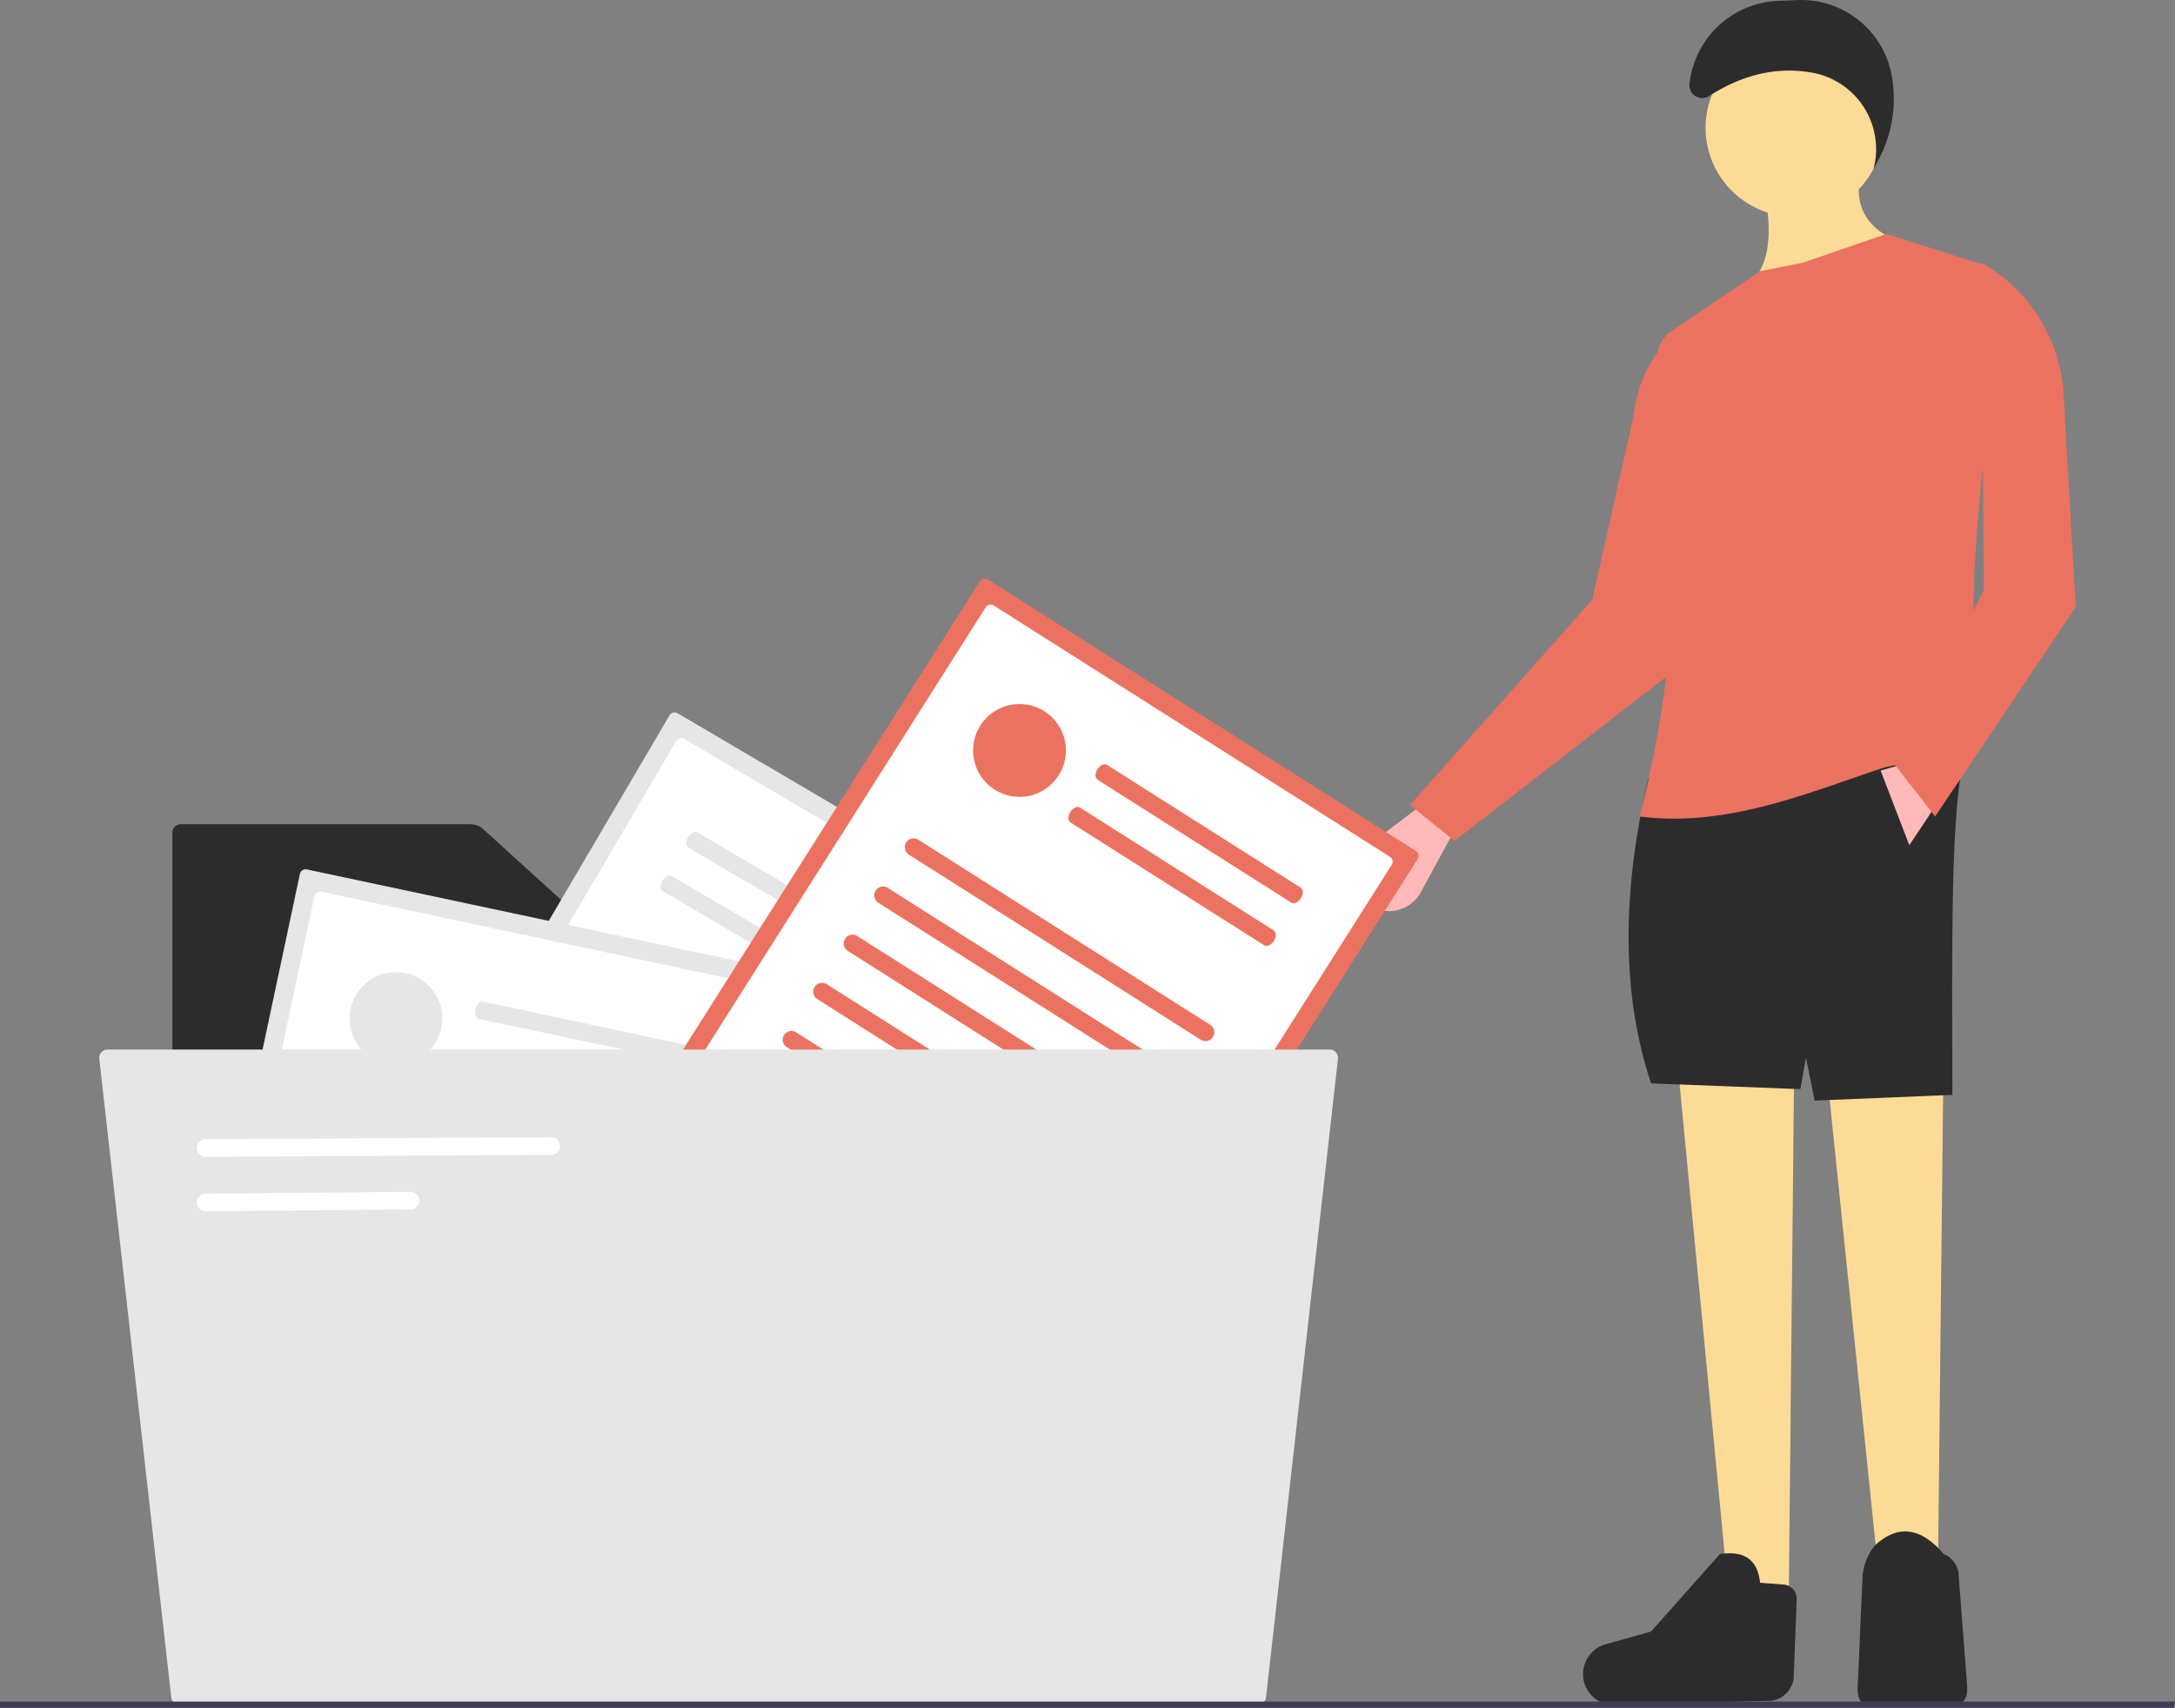 <?xml version="1.0" encoding="UTF-8" standalone="no"?>
<svg
   xmlns:dc="http://purl.org/dc/elements/1.1/"
   xmlns:cc="http://creativecommons.org/ns#"
   xmlns:rdf="http://www.w3.org/1999/02/22-rdf-syntax-ns#"
   xmlns:svg="http://www.w3.org/2000/svg"
   xmlns="http://www.w3.org/2000/svg"
   xmlns:sodipodi="http://sodipodi.sourceforge.net/DTD/sodipodi-0.dtd"
   xmlns:inkscape="http://www.inkscape.org/namespaces/inkscape"
   id="b422ff3f-53cc-4ffe-bf25-56f303d2d1de"
   data-name="Layer 1"
   width="757.964"
   height="595.094"
   viewBox="0 0 757.964 595.094"
   version="1.1"
   sodipodi:docname="structure.svg"
   inkscape:version="1.0 (4035a4f, 2020-05-01)">
  <rect x="0" y="0" width="757.964" height="595.094" fill="#808080" stroke="none"/>
  <defs
     id="defs1005" />
  <sodipodi:namedview
     inkscape:document-rotation="0"
     pagecolor="#ffffff"
     bordercolor="#666666"
     borderopacity="1"
     objecttolerance="10"
     gridtolerance="10"
     guidetolerance="10"
     inkscape:pageopacity="0"
     inkscape:pageshadow="2"
     inkscape:window-width="2560"
     inkscape:window-height="1322"
     id="namedview1003"
     showgrid="false"
     inkscape:zoom="1.2350984"
     inkscape:cx="378.98203"
     inkscape:cy="297.54715"
     inkscape:window-x="0"
     inkscape:window-y="23"
     inkscape:window-maximized="1"
     inkscape:current-layer="b422ff3f-53cc-4ffe-bf25-56f303d2d1de" />
  <path
     d="M283.983,439.629a2.895,2.895,0,0,0-2.892,2.892V741.569a2.896,2.896,0,0,0,2.892,2.893h374.946a2.895,2.895,0,0,0,2.892-2.893V490.525a2.895,2.895,0,0,0-2.892-2.893H443.735a8.765,8.765,0,0,1-5.907-2.282l-48.379-43.958a6.77,6.77,0,0,0-4.562-1.763Z"
     transform="translate(-221.018 -152.453)"
     fill="#3f3d56"
     id="path894"
     style="fill:#2d2c2c;fill-opacity:1" />
  <path
     d="M457.147,400.985a2.051,2.051,0,0,0-2.804.728l-111.036,188.949a2.051,2.051,0,0,0,.728,2.804l152.219,89.452a2.051,2.051,0,0,0,2.804-.728l111.036-188.949a2.051,2.051,0,0,0-.728-2.804Z"
     transform="translate(-221.018 -152.453)"
     fill="#e6e6e6"
     id="path896" />
  <path
     d="M459.477,409.956a2.051,2.051,0,0,0-2.804.728L352.279,588.332a2.051,2.051,0,0,0,.728,2.804L493.924,673.945a2.051,2.051,0,0,0,2.804-.728L601.123,495.57a2.051,2.051,0,0,0-.728-2.804Z"
     transform="translate(-221.018 -152.453)"
     fill="#fff"
     id="path898" />
  <path
     d="M432.852,497.712l103.834,61.018a3.072,3.072,0,1,0,3.113-5.298L435.965,492.414a3.072,3.072,0,1,0-3.113,5.298Z"
     transform="translate(-221.018 -152.453)"
     fill="#e6e6e6"
     id="path900" />
  <path
     d="M460.965,447.832l68.886,40.481c.971.57,2.454-.153,3.314-1.616s.77-3.111-.201-3.682l-68.886-40.481c-.971-.57-2.454.153-3.314,1.616S459.994,447.261,460.965,447.832Z"
     transform="translate(-221.018 -152.453)"
     fill="#e6e6e6"
     id="path902" />
  <path
     d="M452.041,463.018l68.886,40.481c.971.57,2.454-.153,3.314-1.616s.77-3.111-.201-3.682l-68.886-40.481c-.971-.57-2.454.153-3.314,1.616S451.07,462.448,452.041,463.018Z"
     transform="translate(-221.018 -152.453)"
     fill="#e6e6e6"
     id="path904" />
  <path
     d="M422.786,514.841,526.62,575.859a3.072,3.072,0,0,0,3.113-5.298L425.9,509.543a3.072,3.072,0,0,0-3.113,5.298Z"
     transform="translate(-221.018 -152.453)"
     fill="#e6e6e6"
     id="path906" />
  <path
     d="M412.72,531.97,516.554,592.988a3.072,3.072,0,0,0,3.113-5.298L415.834,526.672a3.072,3.072,0,1,0-3.113,5.298Z"
     transform="translate(-221.018 -152.453)"
     fill="#e6e6e6"
     id="path908" />
  <path
     d="M402.655,549.099l103.834,61.018a3.072,3.072,0,0,0,3.113-5.298L405.768,543.801a3.072,3.072,0,1,0-3.113,5.298Z"
     transform="translate(-221.018 -152.453)"
     fill="#e6e6e6"
     id="path910" />
  <path
     d="M392.589,566.228l103.834,61.018a3.072,3.072,0,1,0,3.113-5.298L395.702,560.93a3.072,3.072,0,0,0-3.113,5.298Z"
     transform="translate(-221.018 -152.453)"
     fill="#e6e6e6"
     id="path912" />
  <path
     d="M382.523,583.357,486.356,644.375a3.072,3.072,0,0,0,3.113-5.298L385.636,578.059a3.072,3.072,0,1,0-3.113,5.298Z"
     transform="translate(-221.018 -152.453)"
     fill="#e6e6e6"
     id="path914" />
  <circle
     cx="330.361"
     cy="355.401"
     r="16.181"
     fill="#e6e6e6"
     id="circle916" />
  <path
     d="M503.889,539.457"
     transform="translate(-221.018 -152.453)"
     fill="#e6e6e6"
     id="path918" />
  <path
     d="M327.962,455.4a2.051,2.051,0,0,0-2.43,1.577L279.939,671.342a2.051,2.051,0,0,0,1.577,2.43l172.693,36.73a2.051,2.051,0,0,0,2.43-1.577l45.593-214.364a2.051,2.051,0,0,0-1.577-2.43Z"
     transform="translate(-221.018 -152.453)"
     fill="#e6e6e6"
     id="path920" />
  <path
     d="M333.009,463.174a2.051,2.051,0,0,0-2.43,1.577L287.713,666.294a2.051,2.051,0,0,0,1.577,2.43L449.162,702.727a2.051,2.051,0,0,0,2.43-1.577l42.866-201.542a2.051,2.051,0,0,0-1.577-2.43Z"
     transform="translate(-221.018 -152.453)"
     fill="#fff"
     id="path922" />
  <path
     d="M453.298,579.902l-117.8-25.055a3.072,3.072,0,1,1,1.278-6.01l117.8,25.055a3.072,3.072,0,1,1-1.278,6.01Z"
     transform="translate(-221.018 -152.453)"
     fill="#e6e6e6"
     id="path924" />
  <path
     d="M466.22,524.122l-78.152-16.622c-1.101-.234-1.708-1.769-1.355-3.429s1.532-2.815,2.633-2.581l78.152,16.622c1.101.234,1.708,1.769,1.355,3.429S467.321,524.356,466.22,524.122Z"
     transform="translate(-221.018 -152.453)"
     fill="#e6e6e6"
     id="path926" />
  <path
     d="M462.555,541.351l-78.152-16.622c-1.101-.234-1.708-1.769-1.355-3.429s1.532-2.815,2.633-2.581l78.152,16.622c1.101.234,1.708,1.769,1.355,3.429S463.656,541.585,462.555,541.351Z"
     transform="translate(-221.018 -152.453)"
     fill="#e6e6e6"
     id="path928" />
  <path
     d="M449.165,599.335l-117.8-25.055a3.072,3.072,0,0,1,1.278-6.01l117.8,25.055a3.072,3.072,0,1,1-1.278,6.01Z"
     transform="translate(-221.018 -152.453)"
     fill="#e6e6e6"
     id="path930" />
  <path
     d="M445.032,618.768l-117.8-25.055a3.072,3.072,0,0,1,1.278-6.01l117.8,25.055a3.072,3.072,0,1,1-1.278,6.01Z"
     transform="translate(-221.018 -152.453)"
     fill="#e6e6e6"
     id="path932" />
  <path
     d="M440.899,638.201l-117.8-25.055a3.072,3.072,0,1,1,1.278-6.01l117.8,25.055a3.072,3.072,0,0,1-1.278,6.01Z"
     transform="translate(-221.018 -152.453)"
     fill="#e6e6e6"
     id="path934" />
  <path
     d="M436.766,657.634l-117.8-25.055a3.072,3.072,0,1,1,1.278-6.01l117.8,25.055a3.072,3.072,0,1,1-1.278,6.01Z"
     transform="translate(-221.018 -152.453)"
     fill="#e6e6e6"
     id="path936" />
  <path
     d="M432.632,677.067l-117.8-25.055a3.072,3.072,0,0,1,1.278-6.01l117.8,25.055a3.072,3.072,0,1,1-1.278,6.01Z"
     transform="translate(-221.018 -152.453)"
     fill="#e6e6e6"
     id="path938" />
  <circle
     cx="137.976"
     cy="354.936"
     r="16.181"
     fill="#e6e6e6"
     id="circle940" />
  <path
     d="M372.706,562.761"
     transform="translate(-221.018 -152.453)"
     fill="#e6e6e6"
     id="path942" />
  <path
     d="M696.852,466.869l0,0a12.585,12.585,0,0,0,19.268-3.499l13.273-24.318-10.038-8.321-21.882,16.578A12.585,12.585,0,0,0,696.852,466.869Z"
     transform="translate(-221.018 -152.453)"
     fill="#ffb9b9"
     id="path944" />
  <path
     d="M712.393,432.961l15.5,12.5,84.5-65.5-5-114v0a46.039,46.039,0,0,0-17.023,31.103l-14.477,64.397Z"
     transform="translate(-221.018 -152.453)"
     fill="#eb7260"
     id="path946" />
  <polygon
     points="654.375 545.508 675.375 545.508 677.375 361.508 635.375 361.508 654.375 545.508"
     fill="#ffb9b9"
     id="polygon948"
     style="fill:#fcdb96;fill-opacity:1" />
  <polygon
     points="602.375 555.508 623.375 555.508 625.375 359.508 583.375 357.508 602.375 555.508"
     fill="#ffb9b9"
     id="polygon950"
     style="fill:#fcdb96;fill-opacity:1" />
  <path
     d="M796.393,529.961l52,2,2-11,3,15,48-2c-.008-48.636-1.046-102.377,5-121l-111,11C786.651,461.643,785.574,497.342,796.393,529.961Z"
     transform="translate(-221.018 -152.453)"
     fill="#2f2e41"
     id="path952"
     style="fill:#2d2c2c;fill-opacity:1" />
  <path
     d="M887.486,745.961h0c11.225,0,20.025,4.358,19.003-6.82l-2.907-37.798a8.263,8.263,0,0,0-5.189-7.382h0q-12-14.067-24-3h0a19.915,19.915,0,0,0-4.337,11.394l-1.628,37.54C867.866,750.806,876.561,745.961,887.486,745.961Z"
     transform="translate(-221.018 -152.453)"
     fill="#2f2e41"
     id="path954"
     style="fill:#2d2c2c;fill-opacity:1" />
  <path
     d="M784.977,746.491l53.372-1.413a9.047,9.047,0,0,0,7.799-9.235l1.006-26.081a4.937,4.937,0,0,0-4.552-5.17l-8.207-.631c-.973-8.93-6.41-11.096-14-10l-24,27-15.815,4.428a10.802,10.802,0,0,0-7.77,12.005v0A10.802,10.802,0,0,0,784.977,746.491Z"
     transform="translate(-221.018 -152.453)"
     fill="#2f2e41"
     id="path956"
     style="fill:#2d2c2c;fill-opacity:1" />
  <circle
     cx="625.375"
     cy="44.508"
     r="31"
     fill="#ffb9b9"
     id="circle958"
     style="fill:#fcdb96;fill-opacity:1" />
  <path
     d="M830.393,251.961l53-15c-11.853-4.611-16.429-12.654-14-24h-35C838.893,230.054,838.911,244.002,830.393,251.961Z"
     transform="translate(-221.018 -152.453)"
     fill="#ffb9b9"
     id="path960"
     style="fill:#fcdb96;fill-opacity:1;opacity:1" />
  <path
     d="M792.393,436.961c29.911,3.823,57.469-7.759,83.5-16.5,11.752-3.946,23.59.173,34.5-6.5-4.718-46.467-.137-98.808,9.884-154.586a13.217,13.217,0,0,0-8.986-14.946l-32.897-10.467-29,10-15,3-30.888,20.87a11.292,11.292,0,0,0-4.808,11.28A370.22,370.22,0,0,1,792.393,436.961Z"
     transform="translate(-221.018 -152.453)"
     fill="#eb7260"
     id="path962" />
  <polygon
     points="655.375 268.508 665.375 294.508 675.375 279.508 662.375 266.508 655.375 268.508"
     fill="#ffb9b9"
     id="polygon964" />
  <path
     d="M816.646,185.908c12.053-7.736,24.073-10.284,36.063-8.107a27.082,27.082,0,0,1,21.26,33.37q-.037.145-.075.291l1.792-3.368a45.236,45.236,0,0,0,4.606-29.157v0A32.092,32.092,0,0,0,847.357,152.481l-6.745.281a32.332,32.332,0,0,0-30.814,28.977v0A4.443,4.443,0,0,0,816.646,185.908Z"
     transform="translate(-221.018 -152.453)"
     fill="#2f2e41"
     id="path966"
     style="fill:#2d2c2c;fill-opacity:1" />
  <path
     d="M881.393,418.961l14,18,49-73-4.238-74.163a56.096,56.096,0,0,0-28.762-45.837l0,0,1,114Z"
     transform="translate(-221.018 -152.453)"
     fill="#eb7260"
     id="path968" />
  <path
     d="M565.312,354.404a2.051,2.051,0,0,0-2.827.633L445.121,540.121a2.051,2.051,0,0,0,.633,2.827L594.859,637.498a2.051,2.051,0,0,0,2.827-.633L715.05,451.78a2.051,2.051,0,0,0-.633-2.827Z"
     transform="translate(-221.018 -152.453)"
     fill="#eb7260"
     id="path970" />
  <path
     d="M567.337,363.449a2.051,2.051,0,0,0-2.827.633L454.166,538.096a2.051,2.051,0,0,0,.633,2.827l138.035,87.53a2.051,2.051,0,0,0,2.827-.633L706.005,453.805a2.051,2.051,0,0,0-.633-2.827Z"
     transform="translate(-221.018 -152.453)"
     fill="#fff"
     id="path972" />
  <path
     d="M639.469,514.75,537.759,450.254a3.072,3.072,0,0,1,3.291-5.189L642.759,509.56a3.072,3.072,0,1,1-3.291,5.189Z"
     transform="translate(-221.018 -152.453)"
     fill="#eb7260"
     id="path974" />
  <path
     d="M670.999,466.957l-67.478-42.788c-.951-.603-.985-2.253-.076-3.686s2.416-2.106,3.367-1.503l67.478,42.788c.951.603.985,2.253.076,3.686S671.95,467.559,670.999,466.957Z"
     transform="translate(-221.018 -152.453)"
     fill="#eb7260"
     id="path976" />
  <path
     d="M661.566,481.832l-67.478-42.788c-.951-.603-.985-2.253-.076-3.686s2.416-2.106,3.367-1.503l67.478,42.788c.951.603.985,2.253.076,3.686S662.517,482.435,661.566,481.832Z"
     transform="translate(-221.018 -152.453)"
     fill="#eb7260"
     id="path978" />
  <path
     d="M628.829,531.528,527.119,467.033a3.072,3.072,0,0,1,3.291-5.189l101.71,64.496a3.072,3.072,0,0,1-3.291,5.189Z"
     transform="translate(-221.018 -152.453)"
     fill="#eb7260"
     id="path980" />
  <path
     d="M618.189,548.307,516.479,483.811a3.072,3.072,0,0,1,3.291-5.189L621.48,543.118a3.072,3.072,0,1,1-3.291,5.189Z"
     transform="translate(-221.018 -152.453)"
     fill="#eb7260"
     id="path982" />
  <path
     d="M607.55,565.086,505.84,500.59a3.072,3.072,0,1,1,3.291-5.189l101.71,64.496a3.072,3.072,0,0,1-3.291,5.189Z"
     transform="translate(-221.018 -152.453)"
     fill="#eb7260"
     id="path984" />
  <path
     d="M596.91,581.864,495.2,517.369a3.072,3.072,0,0,1,3.291-5.189l101.71,64.496a3.072,3.072,0,0,1-3.291,5.189Z"
     transform="translate(-221.018 -152.453)"
     fill="#eb7260"
     id="path986" />
  <path
     d="M586.271,598.643,484.561,534.147a3.072,3.072,0,1,1,3.291-5.189l101.71,64.496a3.072,3.072,0,1,1-3.291,5.189Z"
     transform="translate(-221.018 -152.453)"
     fill="#eb7260"
     id="path988" />
  <circle
     cx="355.288"
     cy="261.49"
     r="16.181"
     fill="#eb7260"
     id="circle990" />
  <path
     d="M569.884,470.625"
     transform="translate(-221.018 -152.453)"
     fill="#e6e6e6"
     id="path992" />
  <path
     d="M258.499,518.175a2.892,2.892,0,0,0-2.874,3.216l25.071,222.502a2.89,2.89,0,0,0,2.874,2.568H659.342a2.89,2.89,0,0,0,2.874-2.568l25.07-222.502a2.893,2.893,0,0,0-.717-2.251,2.859,2.859,0,0,0-2.156-.965Z"
     transform="translate(-221.018 -152.453)"
     fill="#e6e6e6"
     id="path994" />
  <path
     d="M292.685,555.545l120.433-.652a3.072,3.072,0,0,0-.033-6.145l-120.433.652a3.072,3.072,0,0,0,.033,6.145Z"
     transform="translate(-221.018 -152.453)"
     fill="#fff"
     id="path996" />
  <path
     d="M292.685,574.545l71.433-.652a3.072,3.072,0,0,0-.033-6.145l-71.433.652a3.072,3.072,0,0,0,.033,6.145Z"
     transform="translate(-221.018 -152.453)"
     fill="#fff"
     id="path998" />
  <polygon
     points="757.569 595.094 0 595.094 0 592.913 757.964 592.913 757.569 595.094"
     fill="#3f3d56"
     id="polygon1000" />
</svg>

